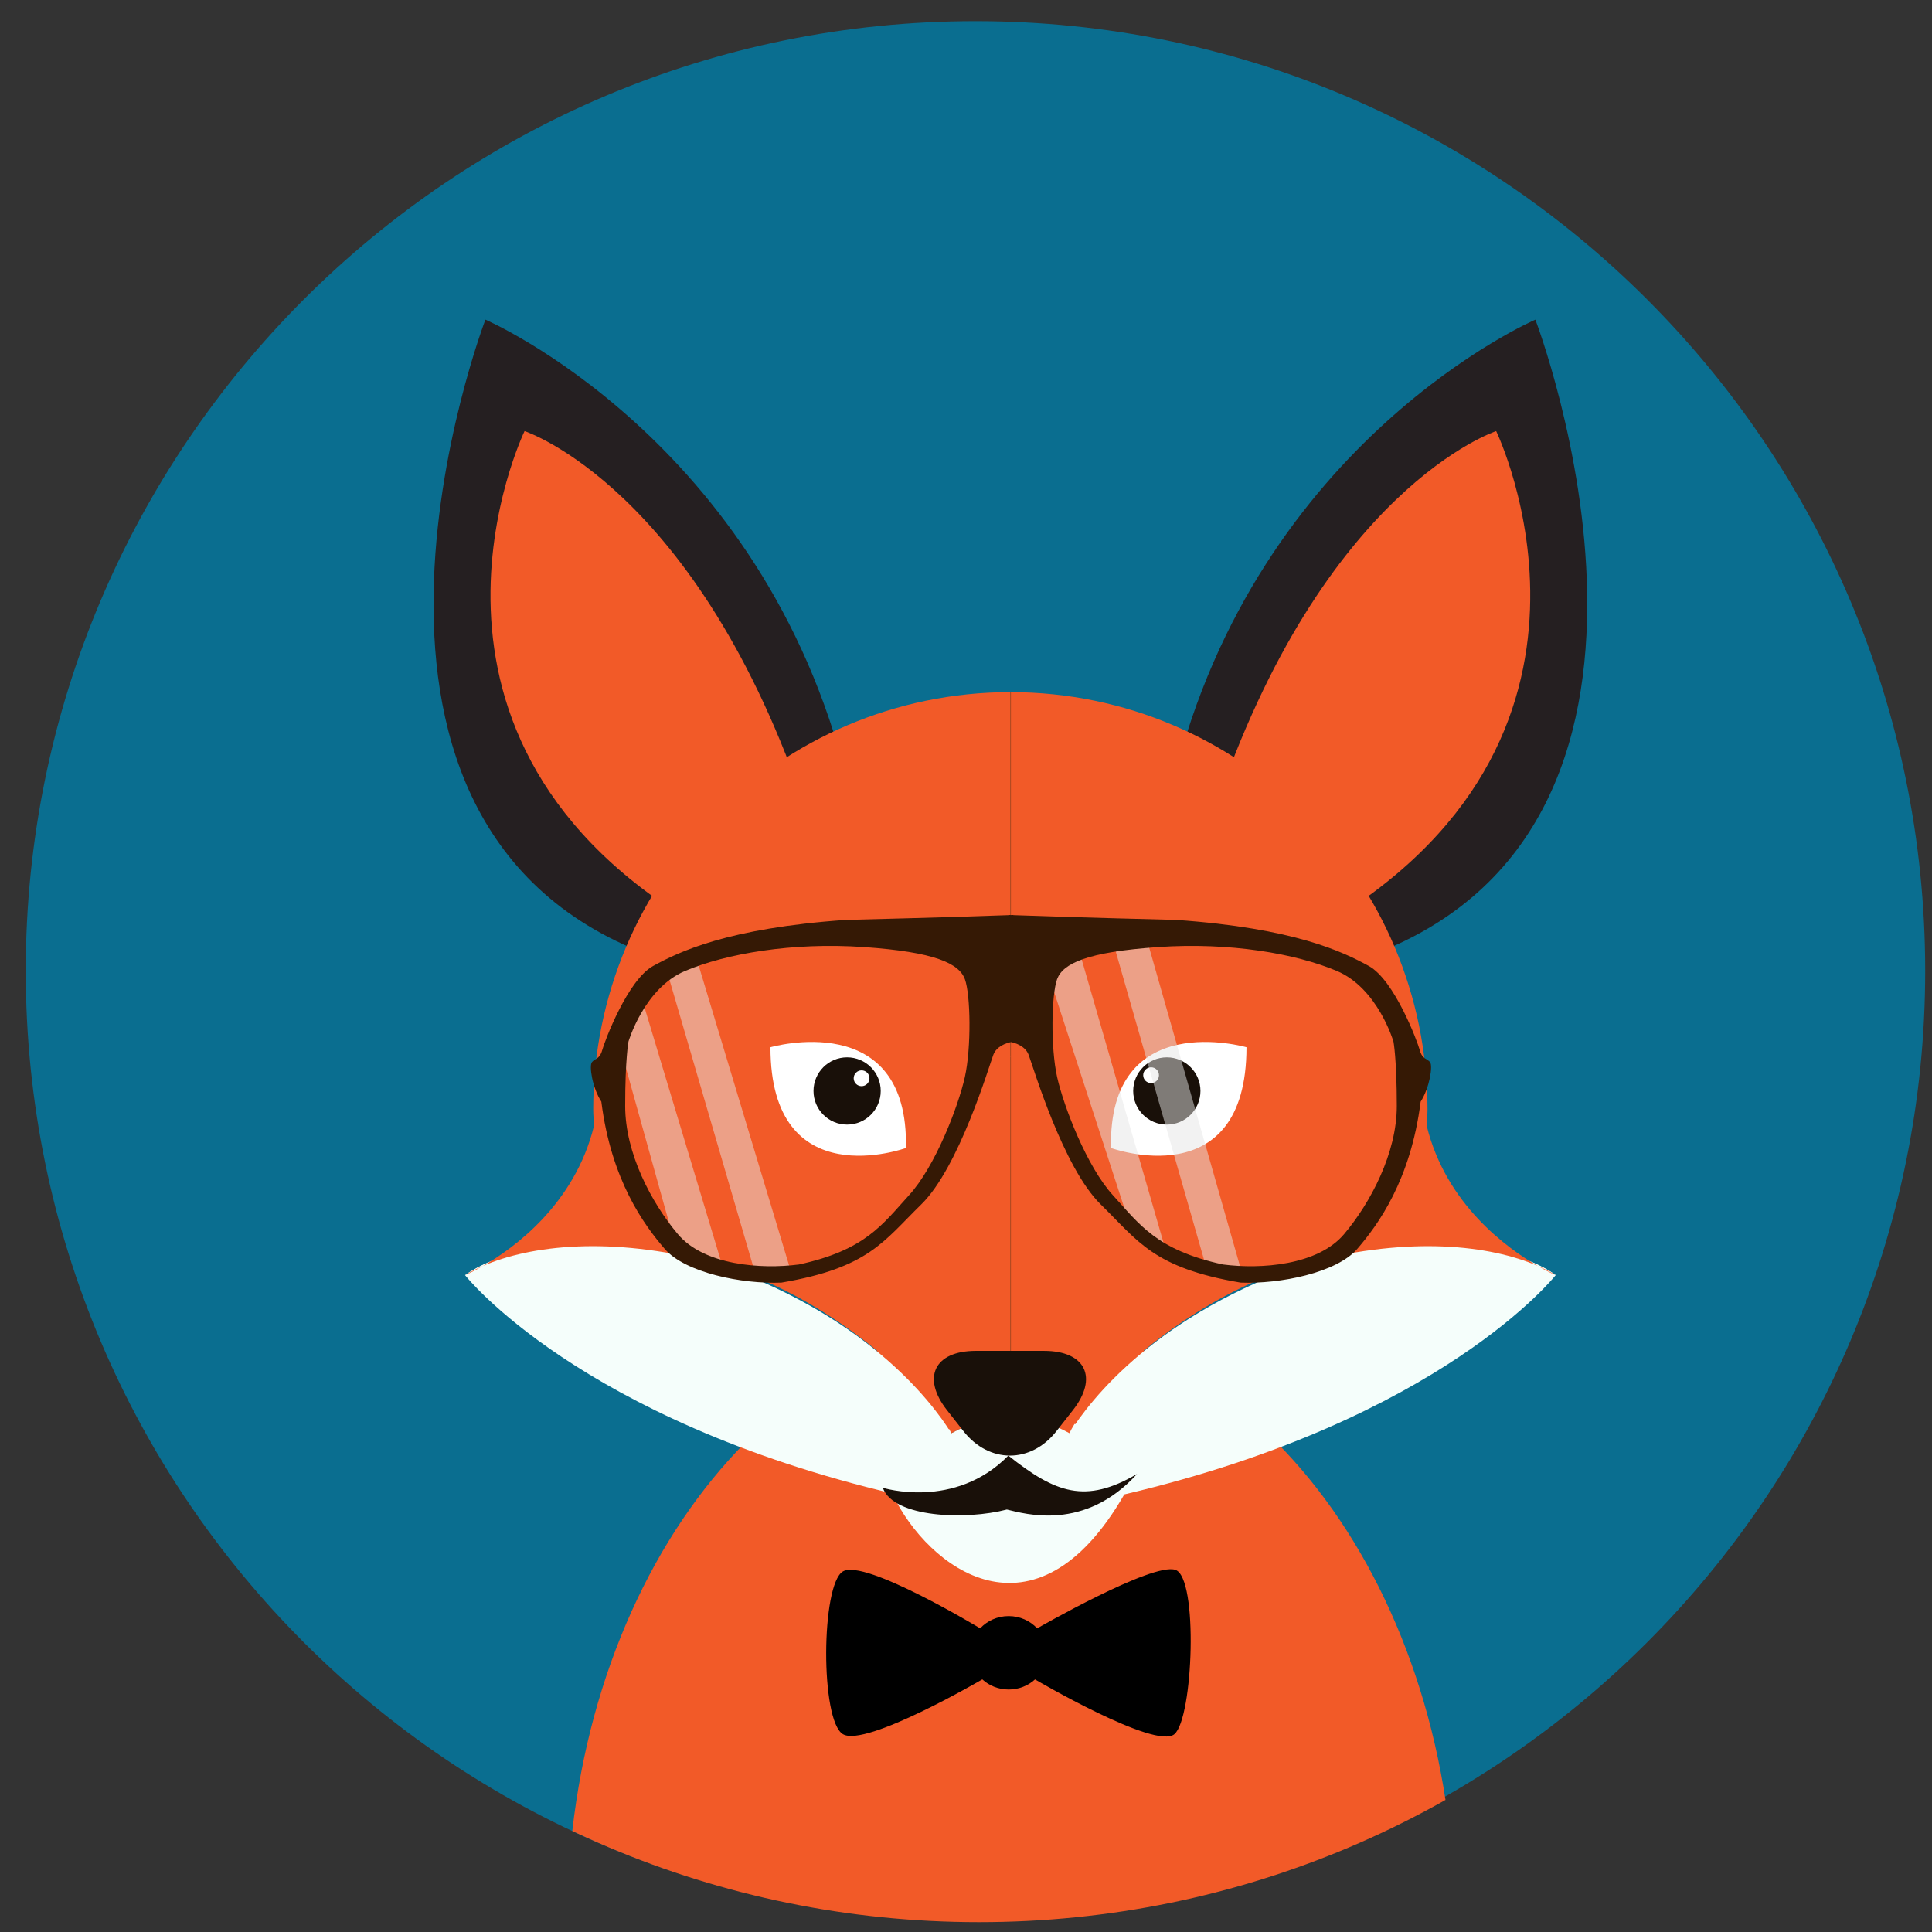 <?xml version="1.0" encoding="UTF-8" standalone="no"?>
<!-- Created with Inkscape (http://www.inkscape.org/) -->

<svg
   width="61mm"
   height="61mm"
   viewBox="0 0 61 61"
   version="1.1"
   id="svg2192"
   xmlns="http://www.w3.org/2000/svg"
   xmlns:svg="http://www.w3.org/2000/svg">
  <rect x="0" y="0" width="61" height="61" fill="#333333" stroke="none"/>
  <defs
     id="defs2189">
    <clipPath
       clipPathUnits="userSpaceOnUse"
       id="clipPath2071">
      <path
         d="M 67,68 H 238 V 239 H 67 Z"
         id="path2069" />
    </clipPath>
    <clipPath
       clipPathUnits="userSpaceOnUse"
       id="clipPath2077">
      <path
         d="m 67.188,153.316 c 0,46.946 38.054,85.004 85,85.004 46.945,0 85,-38.058 85,-85.004 0,-46.941 -38.055,-85 -85,-85 -46.946,0 -85,38.059 -85,85"
         id="path2075" />
    </clipPath>
    <clipPath
       clipPathUnits="userSpaceOnUse"
       id="clipPath2087">
      <path
         d="M 0,0 H 801 V 801 H 0 Z"
         id="path2085" />
    </clipPath>
    <clipPath
       clipPathUnits="userSpaceOnUse"
       id="clipPath2059">
      <path
         d="M 0,0 H 801 V 801 H 0 Z"
         id="path2057" />
    </clipPath>
    <clipPath
       clipPathUnits="userSpaceOnUse"
       id="clipPath1523">
      <path
         d="M 315,68 H 485 V 239 H 315 Z"
         id="path1521" />
    </clipPath>
    <clipPath
       clipPathUnits="userSpaceOnUse"
       id="clipPath1529">
      <path
         d="m 315,153.316 c 0,46.946 38.055,85.004 85,85.004 46.945,0 85,-38.058 85,-85.004 0,-46.941 -38.055,-85 -85,-85 -46.945,0 -85,38.059 -85,85"
         id="path1527" />
    </clipPath>
    <clipPath
       clipPathUnits="userSpaceOnUse"
       id="clipPath1537">
      <path
         d="M 0,0 H 801 V 801 H 0 Z"
         id="path1535" />
    </clipPath>
    <clipPath
       clipPathUnits="userSpaceOnUse"
       id="clipPath1541">
      <path
         d="m 372.238,152.656 h 11.043 v 27.809 h -11.043 z"
         id="path1539" />
    </clipPath>
    <clipPath
       clipPathUnits="userSpaceOnUse"
       id="clipPath1545">
      <path
         d="M 0,0 H 801 V 801 H 0 Z"
         id="path1543" />
    </clipPath>
    <clipPath
       clipPathUnits="userSpaceOnUse"
       id="clipPath1549">
      <path
         d="m 372.238,152.656 h 11.043 v 27.809 h -11.043 z"
         id="path1547" />
    </clipPath>
    <clipPath
       clipPathUnits="userSpaceOnUse"
       id="clipPath1553">
      <path
         d="M 0,0 H 801 V 801 H 0 Z"
         id="path1551" />
    </clipPath>
    <clipPath
       clipPathUnits="userSpaceOnUse"
       id="clipPath1557">
      <path
         d="m 412.062,150.66 h 11.402 v 29.406 h -11.402 z"
         id="path1555" />
    </clipPath>
    <clipPath
       clipPathUnits="userSpaceOnUse"
       id="clipPath1561">
      <path
         d="M 0,0 H 801 V 801 H 0 Z"
         id="path1559" />
    </clipPath>
    <clipPath
       clipPathUnits="userSpaceOnUse"
       id="clipPath1565">
      <path
         d="m 412.062,150.656 h 11.402 v 29.41 h -11.402 z"
         id="path1563" />
    </clipPath>
    <clipPath
       clipPathUnits="userSpaceOnUse"
       id="clipPath1569">
      <path
         d="M 0,0 H 801 V 801 H 0 Z"
         id="path1567" />
    </clipPath>
    <clipPath
       clipPathUnits="userSpaceOnUse"
       id="clipPath1573">
      <path
         d="m 367.738,154.387 h 9.379 v 25.461 h -9.379 z"
         id="path1571" />
    </clipPath>
    <clipPath
       clipPathUnits="userSpaceOnUse"
       id="clipPath1577">
      <path
         d="M 0,0 H 801 V 801 H 0 Z"
         id="path1575" />
    </clipPath>
    <clipPath
       clipPathUnits="userSpaceOnUse"
       id="clipPath1581">
      <path
         d="m 367.738,154.387 h 9.379 v 25.461 h -9.379 z"
         id="path1579" />
    </clipPath>
    <clipPath
       clipPathUnits="userSpaceOnUse"
       id="clipPath1585">
      <path
         d="M 0,0 H 801 V 801 H 0 Z"
         id="path1583" />
    </clipPath>
    <clipPath
       clipPathUnits="userSpaceOnUse"
       id="clipPath1589">
      <path
         d="m 405.746,151.125 h 10.91 v 26.945 h -10.91 z"
         id="path1587" />
    </clipPath>
    <clipPath
       clipPathUnits="userSpaceOnUse"
       id="clipPath1593">
      <path
         d="M 0,0 H 801 V 801 H 0 Z"
         id="path1591" />
    </clipPath>
    <clipPath
       clipPathUnits="userSpaceOnUse"
       id="clipPath1597">
      <path
         d="m 405.746,151.125 h 10.91 v 26.945 h -10.91 z"
         id="path1595" />
    </clipPath>
    <clipPath
       clipPathUnits="userSpaceOnUse"
       id="clipPath1601">
      <path
         d="M 0,0 H 801 V 801 H 0 Z"
         id="path1599" />
    </clipPath>
  </defs>
  <g
     id="layer1">
    <path
       d="m 60.785,30.654 c 0,-16.56 -13.426,-29.986 -29.986,-29.986 -16.561,0 -29.986,13.426 -29.986,29.986 0,16.562 13.425,29.988 29.986,29.988 16.56,0 29.986,-13.426 29.986,-29.988"
       style="fill:#0a6e90;fill-opacity:1;fill-rule:nonzero;stroke:none;stroke-width:0.353"
       id="path1351" />
    <g
       id="g1517"
       transform="matrix(0.353,0,0,0.353,-110.29,-23.438)">
      <g
         id="g1519"
         clip-path="url(#clipPath1523)">
        <g
           id="g1525"
           clip-path="url(#clipPath1529)">
          <g
             id="g1531">
            <g
               id="g1533" />
            <g
               id="g1785">
              <g
                 clip-path="url(#clipPath1537)"
                 id="g1783">
                <g
                   id="g1665">
                  <path
                     d="m 402.859,184.766 c -21.918,0 -39.691,23.976 -39.691,53.554 h 79.387 c 0,-29.578 -17.77,-53.554 -39.696,-53.554"
                     style="fill:#f25a28;fill-opacity:1;fill-rule:nonzero;stroke:none"
                     id="path1603" />
                  <path
                     d="m 392.277,200.062 c 3.157,6.586 12.703,13.915 20.719,0 -0.488,-5.992 -6.367,-7.503 -10.144,-7.503 -7.278,0 -10.575,7.503 -10.575,7.503"
                     style="fill:#f5fefb;fill-opacity:1;fill-rule:nonzero;stroke:none"
                     id="path1605" />
                  <path
                     d="m 451.598,180.449 c -0.59,-0.429 -1.364,-0.844 -2.274,-1.226 0.242,0.148 0.465,0.281 0.676,0.402 0.59,0.258 1.125,0.535 1.598,0.824"
                     style="fill:#f6f3cf;fill-opacity:1;fill-rule:nonzero;stroke:none"
                     id="path1607" />
                  <path
                     d="m 451.598,180.449 c -0.473,-0.289 -1.008,-0.566 -1.598,-0.824 0.965,0.559 1.598,0.824 1.598,0.824"
                     style="fill:#f6f3cf;fill-opacity:1;fill-rule:nonzero;stroke:none"
                     id="path1609" />
                  <path
                     d="m 356.328,179.223 c -0.91,0.382 -1.683,0.797 -2.277,1.226 0.476,-0.289 1.011,-0.566 1.597,-0.824 0.215,-0.121 0.438,-0.254 0.68,-0.402"
                     style="fill:#f6f3cf;fill-opacity:1;fill-rule:nonzero;stroke:none"
                     id="path1611" />
                  <path
                     d="m 354.051,180.449 c 0,0 0.633,-0.265 1.597,-0.824 -0.586,0.258 -1.121,0.535 -1.597,0.824"
                     style="fill:#f6f3cf;fill-opacity:1;fill-rule:nonzero;stroke:none"
                     id="path1613" />
                  <path
                     d="m 417.41,136.199 c 7.528,-30.523 32.356,-41.211 32.356,-41.211 0,0 17.742,46.328 -16.18,57.371 z"
                     style="fill:#251f21;fill-opacity:1;fill-rule:nonzero;stroke:none"
                     id="path1615" />
                  <path
                     d="m 421.031,139.008 c 9.699,-28.996 25.227,-34.051 25.227,-34.051 0,0 13.422,27.688 -16.063,44.574 z"
                     style="fill:#f25a28;fill-opacity:1;fill-rule:nonzero;stroke:none"
                     id="path1617" />
                  <path
                     d="m 388.207,136.199 c -7.531,-30.523 -32.355,-41.211 -32.355,-41.211 0,0 -17.747,46.328 16.171,57.371 z"
                     style="fill:#251f21;fill-opacity:1;fill-rule:nonzero;stroke:none"
                     id="path1619" />
                  <path
                     d="m 384.582,139.008 c -9.695,-28.996 -25.227,-34.051 -25.227,-34.051 0,0 -13.421,27.688 16.063,44.574 z"
                     style="fill:#f25a28;fill-opacity:1;fill-rule:nonzero;stroke:none"
                     id="path1621" />
                  <path
                     d="m 412.992,200.062 c -0.949,-2.347 -2.703,-4.257 -4.902,-5.476 1.812,-2.941 7.867,-10.754 21.48,-15.293 10.055,-3.352 18.688,-1.238 22.012,1.156 0,0 -10.152,12.949 -38.59,19.613"
                     style="fill:#f5fefb;fill-opacity:1;fill-rule:nonzero;stroke:none"
                     id="path1623" />
                  <path
                     d="m 392.621,200.062 c 0.953,-2.347 2.703,-4.257 4.902,-5.476 -1.812,-2.941 -7.867,-10.754 -21.48,-15.293 -10.055,-3.352 -18.688,-1.238 -22.012,1.156 0,0 10.157,12.949 38.59,19.613"
                     style="fill:#f5fefb;fill-opacity:1;fill-rule:nonzero;stroke:none"
                     id="path1625" />
                  <path
                     d="m 440.043,167.082 c 0.023,-0.48 0.074,-0.953 0.074,-1.437 0,-20.602 -16.679,-37.305 -37.273,-37.344 v -0.004 c -0.016,0 -0.028,0 -0.035,0 -0.016,0 -0.028,0 -0.036,0 v 0.004 c -20.593,0.039 -37.277,16.742 -37.277,37.344 0,0.484 0.055,0.957 0.074,1.437 -1.73,7.047 -7.203,10.977 -9.941,12.547 4.262,-1.859 11.398,-2.676 20.414,-0.336 10.457,2.715 19.668,11.473 21.48,15.293 1.575,-0.875 3.36,-1.414 5.286,-1.422 1.921,0.008 3.711,0.547 5.281,1.422 1.812,-3.82 11.019,-12.578 21.48,-15.293 9.016,-2.34 16.153,-1.523 20.41,0.336 -2.734,-1.574 -8.207,-5.5 -9.937,-12.547"
                     style="fill:#f25a28;fill-opacity:1;fill-rule:nonzero;stroke:none"
                     id="path1627" />
                  <path
                     d="m 449.98,179.629 c 0.969,0.555 1.602,0.82 1.602,0.82 -0.477,-0.289 -1.012,-0.566 -1.602,-0.82"
                     style="fill:#f25a28;fill-opacity:1;fill-rule:nonzero;stroke:none"
                     id="path1629" />
                  <path
                     d="m 355.629,179.629 c -0.586,0.254 -1.121,0.531 -1.598,0.82 0,0 0.633,-0.265 1.598,-0.82"
                     style="fill:#f25a28;fill-opacity:1;fill-rule:nonzero;stroke:none"
                     id="path1631" />
                  <path
                     d="m 402.789,128.297 v 0.004 c 0.016,0 0.023,-0.004 0.035,-0.004 z"
                     style="fill:#e96332;fill-opacity:1;fill-rule:nonzero;stroke:none"
                     id="path1633" />
                  <path
                     d="m 397.527,194.555 c -0.004,0.004 -0.004,0.004 -0.004,0.004 0.008,0.007 0.012,0.019 0.016,0.027 0,-0.008 -0.008,-0.02 -0.012,-0.031"
                     style="fill:#07171b;fill-opacity:1;fill-rule:nonzero;stroke:none"
                     id="path1635" />
                  <path
                     d="m 402.859,128.297 h -0.031 c 0.012,0 0.02,0.004 0.031,0.004 z"
                     style="fill:#a84720;fill-opacity:1;fill-rule:nonzero;stroke:none"
                     id="path1637" />
                  <path
                     d="m 402.859,160.918 v -32.617 c -0.011,0 -0.019,-0.004 -0.031,-0.004 -0.016,0 -0.027,0.004 -0.039,0.004 v 32.625 c 0.023,0 0.051,-0.008 0.07,-0.008"
                     style="fill:#a84720;fill-opacity:1;fill-rule:nonzero;stroke:none"
                     id="path1639" />
                  <path
                     d="m 402.789,193.164 c 0.016,0 0.023,0 0.035,0 0.016,0 0.028,0 0.035,0 v -32.246 c -0.019,0 -0.047,0.008 -0.07,0.008 z"
                     style="fill:#a84720;fill-opacity:1;fill-rule:nonzero;stroke:none"
                     id="path1641" />
                  <path
                     d="m 397.527,194.555 c 0.004,0.011 0.012,0.023 0.012,0.031 1.566,-0.867 3.336,-1.402 5.25,-1.418 v -0.004 c -1.918,0 -3.695,0.535 -5.262,1.391"
                     style="fill:#a84720;fill-opacity:1;fill-rule:nonzero;stroke:none"
                     id="path1643" />
                  <path
                     d="m 402.789,193.164 v 0.004 c 0.016,0 0.023,-0.004 0.035,-0.004 -0.012,0 -0.019,0 -0.035,0"
                     style="fill:#a84720;fill-opacity:1;fill-rule:nonzero;stroke:none"
                     id="path1645" />
                  <path
                     d="m 405.82,187.223 c 3.707,0 4.871,2.39 2.578,5.308 l -1.464,1.867 c -2.289,2.922 -6.039,2.922 -8.329,0 l -1.464,-1.867 c -2.293,-2.918 -1.129,-5.308 2.578,-5.308 z"
                     style="fill:#191009;fill-opacity:1;fill-rule:nonzero;stroke:none"
                     id="path1647" />
                  <path
                     d="m 391.398,199.469 c 0,0 6.43,2.011 11.227,-2.879 4.223,3.359 6.91,4.344 11.512,1.644 -4.699,5.168 -10.012,3.563 -11.645,3.18 -3.648,0.957 -10.133,0.742 -11.094,-1.945"
                     style="fill:#191009;fill-opacity:1;fill-rule:nonzero;stroke:none"
                     id="path1649" />
                  <path
                     d="m 381.348,160.066 c 0,0 12.398,-3.593 12.117,9.012 0,0 -12.117,4.402 -12.117,-9.012"
                     style="fill:#ffffff;fill-opacity:1;fill-rule:nonzero;stroke:none"
                     id="path1651" />
                  <path
                     d="m 391.211,163.977 c 0,1.66 -1.344,3.007 -3.008,3.007 -1.66,0 -3.004,-1.347 -3.004,-3.007 0,-1.661 1.344,-3.008 3.004,-3.008 1.664,0 3.008,1.347 3.008,3.008"
                     style="fill:#191009;fill-opacity:1;fill-rule:nonzero;stroke:none"
                     id="path1653" />
                  <path
                     d="m 390.203,162.84 c 0,0.39 -0.316,0.707 -0.703,0.707 -0.391,0 -0.707,-0.317 -0.707,-0.707 0,-0.391 0.316,-0.707 0.707,-0.707 0.387,0 0.703,0.316 0.703,0.707"
                     style="fill:#ffffff;fill-opacity:1;fill-rule:nonzero;stroke:none"
                     id="path1655" />
                  <path
                     d="m 423.926,160.066 c 0,0 -12.399,-3.593 -12.117,9.012 0,0 12.117,4.402 12.117,-9.012"
                     style="fill:#ffffff;fill-opacity:1;fill-rule:nonzero;stroke:none"
                     id="path1657" />
                  <path
                     d="m 413.793,163.977 c 0,1.66 1.348,3.007 3.012,3.007 1.656,0 3.004,-1.347 3.004,-3.007 0,-1.661 -1.348,-3.008 -3.004,-3.008 -1.664,0 -3.012,1.347 -3.012,3.008"
                     style="fill:#191009;fill-opacity:1;fill-rule:nonzero;stroke:none"
                     id="path1659" />
                  <path
                     d="m 414.688,162.566 c 0,0.391 0.316,0.704 0.703,0.704 0.394,0 0.707,-0.313 0.707,-0.704 0,-0.39 -0.313,-0.707 -0.707,-0.707 -0.387,0 -0.703,0.317 -0.703,0.707"
                     style="fill:#ffffff;fill-opacity:1;fill-rule:nonzero;stroke:none"
                     id="path1661" />
                  <path
                     d="m 417.566,206.809 c -2.066,-0.688 -12.363,5.234 -12.363,5.234 -0.625,-0.672 -1.535,-1.098 -2.547,-1.098 -1.019,0 -1.926,0.426 -2.551,1.098 0,0 -10.312,-6.246 -12.273,-5.094 -1.961,1.153 -2.035,13.356 0,14.559 2.027,1.203 12.465,-4.903 12.465,-4.903 0.613,0.563 1.441,0.907 2.359,0.907 0.914,0 1.742,-0.344 2.356,-0.903 0,0 10.781,6.329 12.465,4.899 1.687,-1.43 2.156,-14.016 0.089,-14.699"
                     style="fill:#000000;fill-opacity:1;fill-rule:nonzero;stroke:none"
                     id="path1663" />
                </g>
                <g
                   id="g1693">
                  <g
                     clip-path="url(#clipPath1541)"
                     id="g1691">
                    <g
                       id="g1689">
                      <g
                         id="g1667" />
                      <g
                         id="g1687">
                        <g
                           clip-path="url(#clipPath1545)"
                           opacity="0.5"
                           id="g1685">
                          <g
                             id="g1669" />
                          <g
                             id="g1683">
                            <g
                               clip-path="url(#clipPath1549)"
                               id="g1681">
                              <g
                                 id="g1679">
                                <g
                                   id="g1677">
                                <g
                                   clip-path="url(#clipPath1553)"
                                   id="g1675">
                                <g
                                   id="g1673">
                                <path
                                   d="m 372.238,153.762 7.758,26.57 3.285,0.133 -8.383,-27.809 z"
                                   style="fill:#e6e6e6;fill-opacity:1;fill-rule:nonzero;stroke:none"
                                   id="path1671" />
                                </g>
                                </g>
                                </g>
                              </g>
                            </g>
                          </g>
                        </g>
                      </g>
                    </g>
                  </g>
                </g>
                <g
                   id="g1721">
                  <g
                     clip-path="url(#clipPath1557)"
                     id="g1719">
                    <g
                       id="g1717">
                      <g
                         id="g1695" />
                      <g
                         id="g1715">
                        <g
                           clip-path="url(#clipPath1561)"
                           opacity="0.5"
                           id="g1713">
                          <g
                             id="g1697" />
                          <g
                             id="g1711">
                            <g
                               clip-path="url(#clipPath1565)"
                               id="g1709">
                              <g
                                 id="g1707">
                                <g
                                   id="g1705">
                                <g
                                   clip-path="url(#clipPath1569)"
                                   id="g1703">
                                <g
                                   id="g1701">
                                <path
                                   d="m 412.066,150.926 8.297,28.961 3.102,0.179 -8.383,-29.406 z"
                                   style="fill:#e6e6e6;fill-opacity:1;fill-rule:nonzero;stroke:none"
                                   id="path1699" />
                                </g>
                                </g>
                                </g>
                              </g>
                            </g>
                          </g>
                        </g>
                      </g>
                    </g>
                  </g>
                </g>
                <g
                   id="g1749">
                  <g
                     clip-path="url(#clipPath1573)"
                     id="g1747">
                    <g
                       id="g1745">
                      <g
                         id="g1723" />
                      <g
                         id="g1743">
                        <g
                           clip-path="url(#clipPath1577)"
                           opacity="0.5"
                           id="g1741">
                          <g
                             id="g1725" />
                          <g
                             id="g1739">
                            <g
                               clip-path="url(#clipPath1581)"
                               id="g1737">
                              <g
                                 id="g1735">
                                <g
                                   id="g1733">
                                <g
                                   clip-path="url(#clipPath1585)"
                                   id="g1731">
                                <g
                                   id="g1729">
                                <path
                                   d="m 369.445,154.387 h -0.007 c 0.066,1.211 -0.801,2.074 -1.372,3.187 -0.093,0.18 -0.207,0.321 -0.328,0.43 v 1.457 l 5.074,18.211 c 1.079,0.496 1.161,0.894 2.262,1.375 0.668,0.293 1.36,0.543 2.043,0.801 z"
                                   style="fill:#e6e6e6;fill-opacity:1;fill-rule:nonzero;stroke:none"
                                   id="path1727" />
                                </g>
                                </g>
                                </g>
                              </g>
                            </g>
                          </g>
                        </g>
                      </g>
                    </g>
                  </g>
                </g>
                <g
                   id="g1777">
                  <g
                     clip-path="url(#clipPath1589)"
                     id="g1775">
                    <g
                       id="g1773">
                      <g
                         id="g1751" />
                      <g
                         id="g1771">
                        <g
                           clip-path="url(#clipPath1593)"
                           opacity="0.5"
                           id="g1769">
                          <g
                             id="g1753" />
                          <g
                             id="g1767">
                            <g
                               clip-path="url(#clipPath1597)"
                               id="g1765">
                              <g
                                 id="g1763">
                                <g
                                   id="g1761">
                                <g
                                   clip-path="url(#clipPath1601)"
                                   id="g1759">
                                <g
                                   id="g1757">
                                <path
                                   d="m 405.746,152.125 7.914,24.348 2.996,1.597 -7.785,-26.945 z"
                                   style="fill:#e6e6e6;fill-opacity:1;fill-rule:nonzero;stroke:none"
                                   id="path1755" />
                                </g>
                                </g>
                                </g>
                              </g>
                            </g>
                          </g>
                        </g>
                      </g>
                    </g>
                  </g>
                </g>
                <g
                   id="g1781">
                  <path
                     d="m 432.66,176.777 c -2.351,2.793 -7.426,3.161 -10.836,2.719 -5.941,-1.289 -7.476,-3.601 -9.832,-6.18 -2.351,-2.57 -4.41,-7.941 -5.004,-10.589 -0.59,-2.649 -0.511,-7.356 0,-8.754 0.52,-1.395 2.653,-2.426 9.051,-2.868 6.399,-0.441 12.285,0.586 15.961,2.133 3.68,1.543 5.074,6.324 5.074,6.324 0,0 0.297,1.547 0.297,5.766 0,4.219 -2.355,8.652 -4.711,11.449 m -33.922,-14.05 c -0.593,2.648 -2.652,8.019 -5.008,10.589 -2.351,2.579 -3.886,4.891 -9.832,6.18 -3.406,0.442 -8.484,0.074 -10.836,-2.719 -2.355,-2.797 -4.707,-7.23 -4.707,-11.449 0,-4.219 0.293,-5.766 0.293,-5.766 0,0 1.399,-4.781 5.075,-6.324 3.679,-1.547 9.562,-2.574 15.965,-2.133 6.398,0.442 8.531,1.473 9.05,2.868 0.512,1.398 0.586,6.105 0,8.754 m 41.61,-1.325 c -0.258,-0.332 -0.7,-0.257 -0.918,-1.066 -0.219,-0.809 -2.282,-6.289 -4.563,-7.539 -2.277,-1.25 -6.64,-3.383 -17.234,-4.121 -8.192,-0.203 -13.149,-0.371 -14.563,-0.426 v -0.016 c 0,0 -0.07,0.004 -0.207,0.008 -0.14,-0.004 -0.211,-0.008 -0.211,-0.008 v 0.016 c -1.414,0.055 -6.371,0.223 -14.558,0.426 -10.594,0.738 -14.957,2.871 -17.239,4.121 -2.281,1.25 -4.339,6.73 -4.558,7.539 -0.223,0.809 -0.664,0.734 -0.918,1.066 -0.262,0.332 0.035,2.278 0.844,3.532 0.882,7.023 3.824,11.031 5.664,13.164 1.836,2.136 6.914,3.164 10.445,3.019 7.797,-1.324 9.117,-3.679 12.504,-6.992 3.383,-3.309 6.059,-12.355 6.449,-13.387 0.297,-0.777 1.172,-1.05 1.578,-1.136 0.403,0.086 1.278,0.359 1.575,1.136 0.398,1.032 3.07,10.078 6.453,13.387 3.382,3.313 4.707,5.668 12.504,6.992 3.531,0.145 8.605,-0.883 10.445,-3.019 1.84,-2.133 4.777,-6.141 5.664,-13.164 0.808,-1.254 1.101,-3.2 0.844,-3.532"
                     style="fill:#351905;fill-opacity:1;fill-rule:nonzero;stroke:none"
                     id="path1779" />
                </g>
              </g>
            </g>
          </g>
        </g>
      </g>
    </g>
  </g>
</svg>
